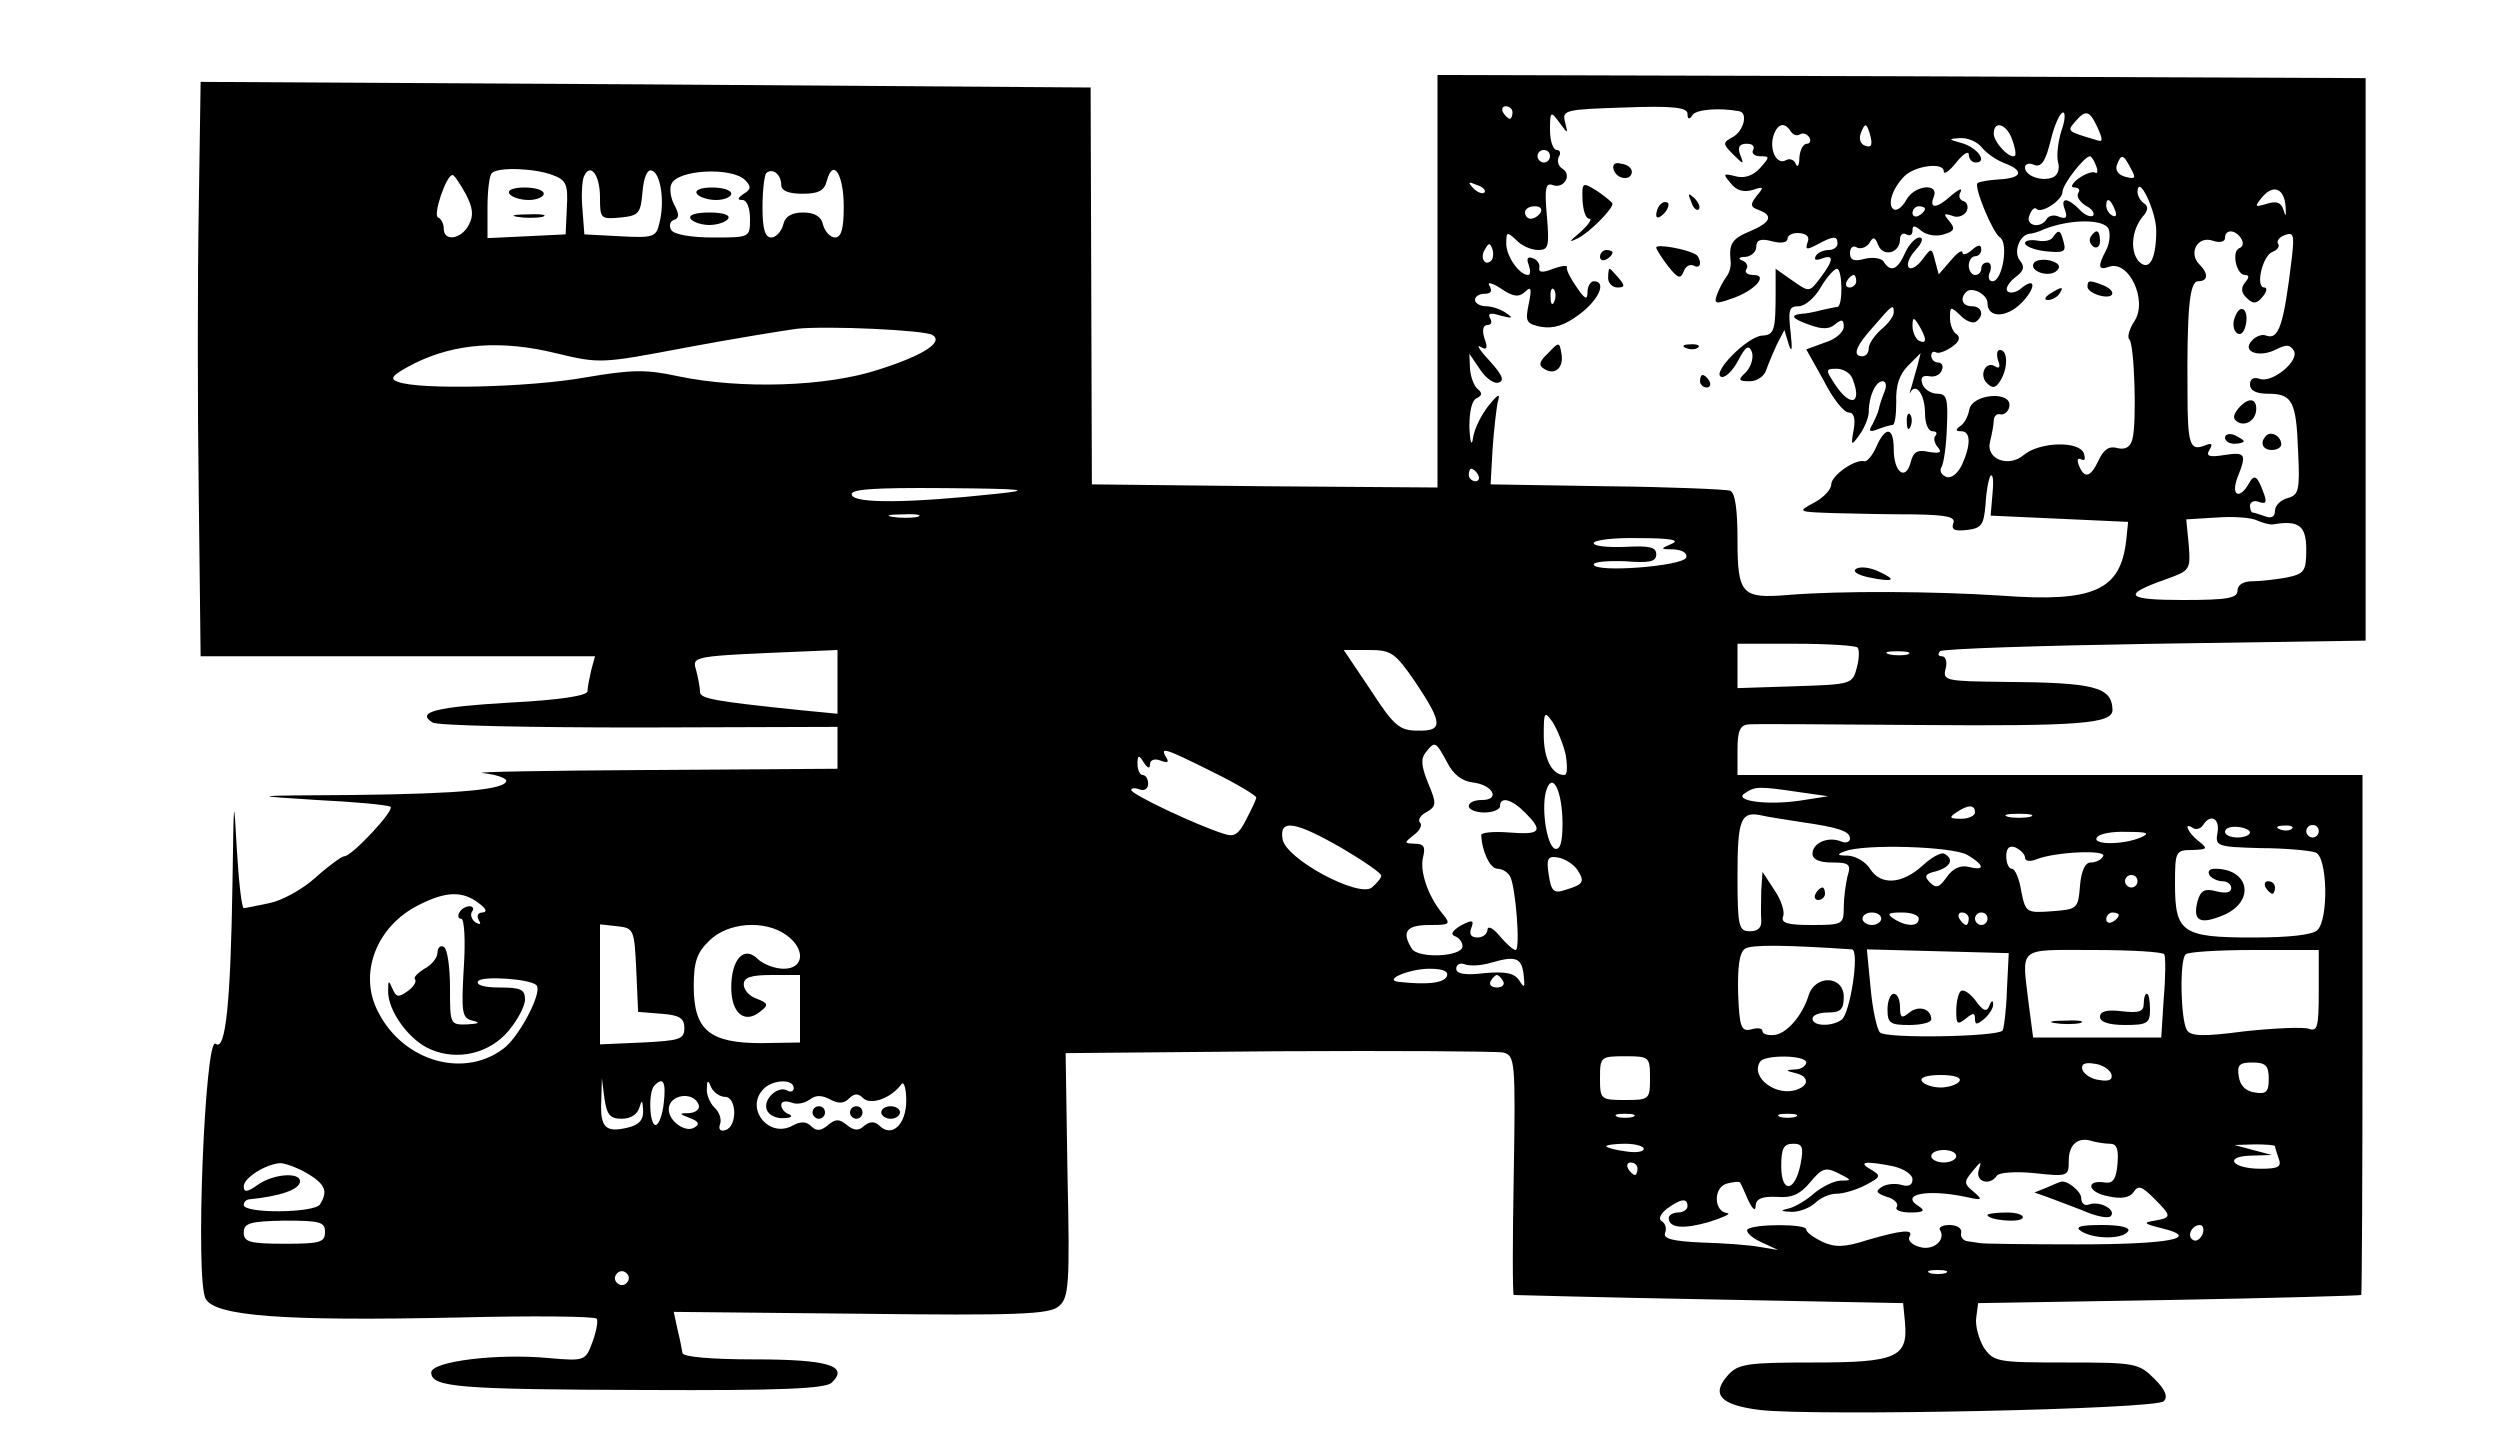<?xml version="1.0" standalone="no"?>
<!DOCTYPE svg PUBLIC "-//W3C//DTD SVG 20010904//EN"
 "http://www.w3.org/TR/2001/REC-SVG-20010904/DTD/svg10.dtd">
<svg version="1.0" xmlns="http://www.w3.org/2000/svg"
 width="400pt" height="233pt" viewBox="0 0 400 233"
 preserveAspectRatio="xMidYMid meet">

<g transform="translate(0,233) scale(0.1,-0.1)"
fill="#000000" stroke="none">
<path d="M2300 1880 l0 -330 -276 2 -277 3 -1 318 -1 317 -712 5 -712 4 -3
-202 c-2 -111 -2 -318 0 -459 l3 -258 316 0 315 0 -6 -22 c-3 -13 -6 -28 -6
-34 0 -7 -44 -14 -122 -18 -120 -7 -153 -15 -126 -32 7 -5 156 -8 331 -8 l317
1 0 -33 0 -34 -302 -2 c-167 -1 -286 -3 -265 -5 20 -2 37 -8 37 -12 0 -14 -70
-21 -245 -23 -167 -1 -168 -1 -58 -8 62 -3 115 -8 118 -11 6 -6 -62 -79 -74
-79 -4 0 -25 -15 -46 -34 -21 -19 -54 -37 -74 -41 -20 -4 -38 -8 -41 -8 -3 -1
-8 41 -11 93 -5 90 -5 87 -7 -51 -3 -194 -11 -272 -27 -259 -17 14 -33 -377
-16 -408 15 -28 125 -36 404 -30 119 3 219 2 222 -2 2 -4 -1 -21 -7 -37 -11
-30 -12 -31 -69 -26 -82 8 -189 -5 -189 -23 0 -24 46 -27 342 -28 217 -1 290
2 299 12 28 27 -7 37 -125 37 -68 0 -113 4 -114 10 -1 6 -4 22 -8 38 l-6 28
299 -3 c250 -3 303 -1 317 12 16 13 18 33 14 210 l-3 195 340 3 c187 1 349 0
360 -2 19 -5 20 -12 17 -196 -2 -104 -2 -191 0 -192 2 0 143 -4 313 -7 l310
-6 3 -31 c5 -56 -14 -64 -147 -64 -104 0 -120 -2 -136 -20 -28 -31 -13 -48 51
-56 87 -10 633 1 646 14 7 7 3 18 -15 36 -25 25 -31 26 -141 26 -111 0 -116 1
-132 24 -8 14 -14 35 -12 48 l3 23 305 5 c168 3 306 7 308 8 1 1 2 189 2 417
l0 415 -500 0 -500 0 0 40 c0 31 4 40 18 41 9 1 132 0 272 -1 256 -2 310 2
310 24 -1 37 -28 44 -174 45 -93 1 -98 2 -93 21 3 11 0 20 -6 20 -6 0 -7 3 -3
8 4 4 159 9 344 12 l337 5 0 450 0 450 -742 3 -743 2 0 -330z m120 270 c0 -5
-2 -10 -4 -10 -3 0 -8 5 -11 10 -3 6 -1 10 4 10 6 0 11 -4 11 -10z m280 -2 c0
-9 3 -10 8 -2 6 9 43 12 75 6 14 -3 7 -31 -10 -41 -17 -9 -17 -11 0 -28 17
-17 18 -17 11 0 -4 12 -1 17 11 17 9 0 13 -4 10 -10 -3 -5 2 -10 11 -10 16 0
16 -1 0 -19 -11 -12 -25 -17 -39 -13 -20 5 -21 4 -8 -11 9 -12 21 -15 35 -11
18 6 19 5 7 -9 -11 -14 -11 -18 3 -23 24 -9 19 -20 -14 -34 -29 -12 -34 -20
-31 -48 1 -8 -2 -19 -7 -25 -5 -7 -12 -20 -15 -29 -5 -14 -2 -15 23 -6 37 12
60 38 36 38 -10 0 -15 4 -12 9 4 5 0 12 -6 14 -8 3 -6 6 5 6 9 1 17 8 17 16 0
11 7 14 25 9 15 -4 25 -2 25 4 0 6 9 10 19 9 12 -1 17 -6 13 -15 -4 -12 -1
-12 16 -3 26 14 32 14 32 1 0 -5 -6 -10 -14 -10 -8 0 -18 -4 -21 -10 -3 -6 1
-7 9 -4 21 8 20 -2 -1 -30 -18 -24 -18 -24 -45 -5 l-27 19 0 -37 c0 -62 -2
-69 -22 -70 -24 -2 -81 -60 -65 -66 6 -2 18 9 27 26 12 23 17 26 22 14 3 -9
-1 -23 -9 -32 -14 -13 -13 -15 6 -15 11 0 23 8 26 18 3 9 11 28 17 41 l12 23
7 -23 c5 -15 6 -8 3 19 -4 36 -3 42 13 42 10 0 26 14 35 30 10 17 22 30 26 30
9 0 10 -59 1 -61 -3 0 -14 -3 -25 -5 -11 -3 -26 -6 -32 -6 -20 -2 -16 -8 13
-18 19 -7 31 -7 40 1 11 9 14 8 14 -4 0 -8 -13 -20 -30 -25 l-30 -11 28 -50
c14 -28 32 -51 40 -51 8 0 11 -9 8 -27 -5 -27 -4 -27 9 -9 8 11 15 28 15 37 0
25 11 49 22 49 6 0 7 -8 3 -17 -4 -10 -8 -22 -9 -28 -1 -5 -6 -16 -10 -24 -7
-11 -5 -13 8 -8 10 4 21 7 24 7 4 0 6 17 6 37 -1 26 5 44 19 58 l20 20 -5 -20
c-3 -11 -8 -27 -10 -35 -3 -8 -3 -12 -1 -7 9 15 23 -5 23 -34 0 -16 5 -29 12
-29 6 0 8 -3 5 -7 -4 -3 -2 -12 3 -18 8 -9 4 -11 -14 -8 -18 4 -25 0 -29 -17
-8 -30 -27 -16 -27 21 0 36 -13 38 -28 4 -6 -14 -15 -24 -19 -23 -15 4 -53
-23 -53 -37 0 -8 -12 -21 -27 -29 -28 -15 -27 -15 32 -17 33 -1 91 -2 128 -2
53 -1 67 -4 62 -15 -3 -10 3 -12 22 -10 24 3 27 8 30 42 1 21 5 41 8 45 4 3 5
-10 3 -29 l-3 -35 110 -5 110 -5 -3 -29 c-9 -81 -52 -100 -200 -89 -108 7
-258 8 -342 1 -73 -6 -80 1 -80 88 0 51 -4 76 -12 79 -7 2 -96 6 -198 7 l-185
3 3 55 c2 30 6 64 8 75 5 17 2 16 -15 -5 -11 -14 -22 -36 -24 -50 -2 -15 -5
-9 -6 17 0 25 4 43 12 46 8 4 9 8 2 14 -6 4 -12 19 -13 33 l-1 24 17 -25 c9
-14 23 -24 30 -21 10 3 5 13 -15 35 -15 16 -22 27 -14 22 10 -6 12 -2 6 14 -4
13 -2 21 5 21 6 0 8 5 4 11 -4 8 1 9 17 4 19 -5 21 -4 9 4 -8 6 -23 11 -32 11
-10 0 -18 5 -18 10 0 6 7 10 16 10 10 0 12 5 7 13 -4 6 4 5 19 -5 19 -13 28
-14 38 -5 10 10 11 5 6 -19 -6 -29 -4 -32 20 -37 20 -3 37 2 61 20 32 24 44
53 23 53 -5 0 -10 -8 -10 -17 0 -14 -4 -12 -17 7 -10 14 -17 28 -16 32 2 4 -8
3 -22 -2 -17 -7 -24 -6 -22 2 1 6 -4 13 -11 15 -8 3 -10 -1 -6 -11 3 -9 3 -16
-1 -16 -14 0 -35 30 -35 50 0 19 1 20 16 6 8 -9 24 -16 35 -16 17 0 18 6 14
55 -4 43 -2 53 9 49 18 -7 32 16 16 26 -7 4 -9 13 -6 19 4 6 2 11 -3 11 -6 0
-11 14 -11 32 0 30 1 31 15 12 14 -19 14 -19 9 1 -5 19 1 20 95 23 78 3 101 0
101 -10z m598 -28 c-5 -17 -8 -39 -5 -50 3 -11 -1 -21 -9 -24 -18 -7 -44 3
-44 16 0 6 7 8 15 4 11 -4 18 6 26 39 6 25 15 45 20 45 4 0 3 -14 -3 -30z m58
6 c9 -20 9 -24 -2 -20 -47 14 -47 14 -34 29 17 20 23 19 36 -9z m-491 -6 c4
-6 10 -8 15 -5 5 3 11 1 15 -5 3 -5 1 -10 -4 -10 -6 0 -11 -10 -12 -22 0 -13
-3 -17 -6 -10 -2 6 -9 9 -15 6 -14 -9 -27 14 -21 37 6 21 18 25 28 9z m128 -9
c3 -13 1 -18 -9 -14 -7 2 -10 11 -7 19 7 19 10 18 16 -5z m226 -3 c5 -13 7
-25 5 -27 -7 -7 -34 21 -34 35 0 22 20 16 29 -8z m-48 -14 c7 -9 23 -20 36
-25 32 -12 29 -24 -8 -26 -18 -1 -33 -4 -35 -6 -6 -6 24 -79 36 -87 14 -9 4
-70 -12 -70 -6 0 -8 7 -4 15 3 8 1 15 -4 15 -6 0 -10 -4 -10 -10 0 -5 -4 -10
-10 -10 -5 0 -10 7 -10 15 0 8 5 15 10 15 6 0 10 5 10 11 0 8 -5 8 -15 -1 -8
-7 -15 -9 -15 -4 -1 5 -9 -1 -19 -13 l-19 -22 -6 22 c-5 21 -6 21 -20 2 -8
-11 -18 -17 -22 -13 -4 5 1 17 11 28 11 12 13 20 6 20 -6 0 -17 -11 -23 -25
-12 -27 -23 -31 -34 -14 -3 6 -17 8 -30 5 -18 -5 -24 -2 -24 9 0 9 5 13 11 9
6 -3 15 0 20 7 6 11 9 10 14 -3 8 -20 35 -13 35 9 0 8 5 11 10 8 6 -3 10 -1
10 6 0 9 3 9 15 -1 8 -6 23 -9 35 -5 17 5 19 9 9 21 -10 12 -9 13 4 9 8 -4 18
-1 23 6 4 7 2 15 -4 17 -7 2 -9 9 -5 15 3 7 -3 4 -14 -5 -24 -22 -37 -23 -29
-3 9 23 -31 19 -44 -5 -6 -11 -15 -18 -20 -15 -11 7 -2 34 17 53 17 17 63 23
63 8 0 -6 9 0 20 14 11 14 20 19 20 13 0 -7 5 -13 11 -13 20 0 3 24 -22 31
-22 6 -22 7 -3 8 12 1 28 -6 35 -15z m-691 -14 c0 -5 -4 -10 -10 -10 -5 0 -10
5 -10 10 0 6 5 10 10 10 6 0 10 -4 10 -10z m874 -16 c3 -8 2 -13 -2 -10 -4 2
-16 -2 -27 -10 -10 -8 -13 -14 -6 -14 7 0 10 -4 6 -9 -3 -6 3 -14 12 -20 10
-5 15 -12 12 -16 -4 -3 -14 1 -22 10 -20 20 -31 19 -23 -1 4 -12 2 -15 -9 -11
-8 4 -17 2 -20 -3 -10 -17 -35 -11 -28 5 3 9 8 14 11 11 8 -9 42 14 42 27 0
12 35 57 44 57 2 0 7 -7 10 -16z m55 -3 c9 -16 8 -18 -8 -14 -12 3 -17 11 -14
19 7 18 10 18 22 -5z m-2525 -11 c22 -8 25 -15 23 -52 l-2 -43 -62 -3 -63 -3
0 49 c0 27 3 52 7 55 9 10 68 8 97 -3z m76 -36 c0 -34 1 -35 33 -32 29 3 32 6
35 41 2 24 8 37 15 34 14 -4 21 -50 12 -84 -5 -22 -9 -24 -63 -21 l-57 3 -3
39 c-2 21 -1 45 2 53 10 24 26 4 26 -33z m232 28 c10 -10 10 -15 -2 -22 -10
-7 -11 -10 -2 -10 7 0 12 -13 12 -30 0 -30 0 -30 -59 -30 -36 0 -63 5 -67 12
-4 6 -2 14 4 16 9 3 9 9 1 24 -6 11 -8 26 -5 33 9 24 97 28 118 7z m58 -8 c0
-9 11 -14 34 -14 26 0 35 5 39 21 10 37 27 10 27 -42 0 -35 -4 -49 -14 -49 -7
0 -16 9 -19 20 -3 14 -14 20 -32 20 -18 0 -29 -6 -32 -20 -3 -11 -12 -20 -19
-20 -10 0 -14 14 -14 48 0 27 3 52 6 55 10 9 24 -2 24 -19z m-505 -14 c12 -23
13 -35 5 -50 -12 -23 -40 -27 -40 -6 0 8 -4 16 -9 18 -9 3 13 68 23 68 3 0 12
-14 21 -30z m1630 2 c-3 -3 -11 0 -18 7 -9 10 -8 11 6 5 10 -3 15 -9 12 -12z
m1075 -61 c0 -47 -12 -67 -29 -48 -13 17 -10 49 7 70 9 10 10 17 2 22 -5 3
-10 12 -10 18 1 30 30 -31 30 -62z m207 38 c1 -15 0 -17 -3 -6 -4 13 -11 16
-27 11 -20 -6 -20 -5 -8 10 18 22 36 15 38 -15z m-273 -5 c3 -8 2 -12 -4 -9
-6 3 -10 10 -10 16 0 14 7 11 14 -7z m-919 -4 c-3 -5 -10 -10 -16 -10 -5 0 -9
5 -9 10 0 6 7 10 16 10 8 0 12 -4 9 -10z m615 6 c0 -3 -4 -8 -10 -11 -5 -3
-10 -1 -10 4 0 6 5 11 10 11 6 0 10 -2 10 -4z m294 -33 c3 -8 1 -23 -4 -33
-14 -26 -13 -33 4 -27 32 12 63 -54 41 -87 -8 -12 -12 -26 -8 -29 8 -8 12
-132 5 -159 -3 -13 -11 -18 -24 -15 -13 4 -22 -2 -30 -19 -13 -28 -23 -31 -32
-8 -3 8 -2 12 4 9 6 -3 7 1 4 10 -8 20 -71 18 -96 -3 -25 -21 -61 -6 -54 21 3
12 6 28 6 34 0 7 5 12 11 10 6 -1 13 5 14 13 4 25 -59 20 -64 -5 -2 -11 -8
-23 -15 -27 -8 -6 -7 -8 2 -8 15 0 16 -21 1 -54 -7 -14 -17 -22 -25 -19 -8 3
-11 10 -8 15 4 6 8 34 9 64 2 46 0 54 -15 54 -10 0 -21 7 -24 15 -4 11 0 15
11 13 9 -2 18 3 20 10 3 6 0 12 -6 12 -6 0 -11 5 -11 11 0 5 3 8 8 5 4 -2 15
2 25 9 12 8 14 15 8 20 -6 3 -11 15 -11 26 0 19 1 19 16 5 8 -9 20 -14 25 -11
14 9 11 25 -6 25 -15 0 -20 12 -9 23 9 9 34 -4 34 -18 0 -24 30 -24 54 0 24
24 24 44 -1 23 -7 -6 -17 -8 -21 -4 -4 4 2 14 12 22 14 10 16 17 8 27 -11 13
-1 41 15 43 4 0 15 3 23 7 42 17 98 17 104 0z m212 -15 c4 -6 3 -13 -3 -15
-13 -5 -5 -43 9 -43 7 0 7 -4 0 -12 -7 -9 -6 -17 3 -25 10 -10 16 -9 25 2 7 8
8 15 3 15 -15 0 -3 51 13 57 8 3 12 9 9 13 -3 4 2 11 11 14 14 5 15 0 11 -36
-13 -109 -21 -132 -41 -125 -6 3 -17 -1 -23 -8 -17 -18 12 -28 39 -14 16 8 22
8 28 -2 10 -16 -35 -53 -55 -45 -9 3 -15 0 -15 -9 0 -10 10 -15 29 -15 39 0
45 -12 48 -93 3 -62 1 -69 -17 -74 -11 -3 -20 -12 -20 -20 0 -10 -6 -13 -16
-9 -9 3 -18 6 -20 6 -2 0 -4 5 -4 11 0 6 7 9 14 6 11 -4 13 -1 9 11 -11 31
-16 35 -25 18 -15 -26 -29 -19 -18 10 15 38 13 41 -21 36 -24 -4 -30 -2 -24 8
6 10 4 12 -8 7 -23 -9 -27 2 -27 84 -1 133 3 179 17 179 16 0 17 12 2 27 -18
18 -3 46 21 38 11 -4 20 -2 20 4 0 15 17 14 26 -1z m-1200 -35 c-10 -10 -19 5
-10 18 6 11 8 11 12 0 2 -7 1 -15 -2 -18z m584 -33 c0 -5 -5 -10 -11 -10 -5 0
-7 5 -4 10 3 6 8 10 11 10 2 0 4 -4 4 -10z m-483 -32 c-3 -8 -6 -5 -6 6 -1 11
2 17 5 13 3 -3 4 -12 1 -19z m543 -18 c0 -6 -9 -18 -20 -27 -11 -10 -20 -23
-20 -30 0 -7 -4 -13 -10 -13 -17 0 -11 16 18 48 30 35 32 36 32 22z m50 -43
c0 -5 -4 -5 -10 -2 -5 3 -10 14 -10 23 0 15 2 15 10 2 5 -8 10 -19 10 -23z
m-1588 7 c18 -11 -13 -32 -85 -55 -84 -28 -222 -32 -322 -11 -51 11 -73 11
-149 -2 -90 -16 -266 -20 -299 -7 -15 5 -10 11 27 30 65 32 139 37 225 16 71
-17 72 -17 209 9 75 14 155 27 177 30 49 5 204 -2 217 -10z m1472 -70 c16 -40
-3 -47 -28 -9 -16 24 -15 25 3 25 10 0 22 -7 25 -16z m-599 -154 c3 -5 1 -10
-4 -10 -6 0 -11 5 -11 10 0 6 2 10 4 10 3 0 8 -4 11 -10z m-770 -30 c-139 -15
-228 -16 -232 -2 -4 9 30 12 149 11 128 -1 141 -3 83 -9z m-127 -37 c-10 -2
-28 -2 -40 0 -13 2 -5 4 17 4 22 1 32 -1 23 -4z m2169 -12 c41 7 53 -2 53 -40
0 -35 -3 -39 -31 -45 -17 -3 -42 -6 -55 -6 -15 0 -24 -6 -24 -15 0 -12 -16
-15 -87 -15 -92 0 -99 8 -28 33 39 14 40 15 37 55 l-4 41 49 3 c26 2 56 0 65
-5 9 -4 21 -7 25 -6z m-962 -31 c-19 -8 -19 -9 3 -9 14 -1 22 -6 20 -13 -5
-14 -148 -25 -148 -11 0 4 22 6 50 5 39 -3 50 -1 50 11 0 12 -11 14 -50 12
-27 -1 -50 1 -50 6 0 5 33 9 73 8 49 0 66 -3 52 -9z m297 -166 c3 -3 3 -17 -1
-32 -7 -27 -9 -27 -99 -30 l-92 -3 0 36 0 35 93 0 c52 0 96 -3 99 -6z m-1632
-55 l0 -51 -62 6 c-134 14 -158 18 -158 29 0 7 -3 22 -6 34 -7 24 -9 23 179
31 l47 2 0 -51z m925 -1 c44 -66 44 -78 3 -77 -29 0 -38 8 -75 65 l-43 64 40
0 c36 0 42 -4 75 -52z m788 45 c-7 -2 -21 -2 -30 0 -10 3 -4 5 12 5 17 0 24
-2 18 -5z m-548 -160 c3 -18 3 -33 -2 -33 -20 0 -33 26 -33 64 0 37 1 39 14
21 7 -11 17 -35 21 -52z m-190 -12 c10 -20 24 -31 42 -33 32 -4 44 -28 14 -28
-12 0 -21 -4 -21 -10 0 -5 11 -10 25 -10 14 0 25 5 25 10 0 16 18 12 40 -10
30 -30 25 -36 -25 -32 -25 2 -45 0 -45 -4 1 -26 14 -54 26 -54 7 0 16 -5 20
-12 9 -15 17 -118 9 -118 -4 0 -15 10 -26 23 -10 12 -18 16 -19 10 0 -7 -7
-13 -16 -13 -10 0 -14 5 -10 15 5 13 2 14 -17 4 -13 -8 -17 -14 -9 -17 6 -2
12 -9 12 -16 0 -17 -71 -20 -81 -4 -17 27 -9 38 28 38 33 0 35 1 21 18 -23 28
-37 68 -31 91 4 16 1 21 -13 21 -18 1 -18 1 -2 14 10 7 14 16 10 20 -4 4 1 12
11 17 15 9 16 13 2 46 -11 27 -12 39 -4 49 15 19 16 18 34 -15z m-375 -16 c39
-19 70 -38 70 -41 0 -3 -7 -18 -16 -35 -12 -24 -19 -29 -36 -23 -42 13 -148
63 -148 70 0 3 6 4 13 1 8 -3 14 1 14 9 0 8 -4 14 -9 14 -4 0 -8 8 -8 18 0 14
2 15 10 2 6 -9 10 -11 10 -3 0 7 7 10 17 6 11 -4 14 -3 9 5 -11 18 -2 15 74
-23z m560 -83 c0 -31 -4 -42 -12 -40 -14 5 -23 71 -13 96 10 27 25 -6 25 -56z
m376 51 l49 -7 -45 -7 c-54 -8 -108 0 -88 12 16 11 23 11 84 2z m284 -33 c0
-5 -10 -10 -22 -10 -19 0 -20 2 -8 10 19 13 30 13 30 0z m-280 -15 c63 -9 80
-15 80 -27 0 -5 -7 -8 -15 -4 -21 8 -45 -3 -45 -20 0 -9 11 -14 31 -14 28 0
31 -3 25 -22 -3 -13 -6 -35 -6 -50 0 -27 -2 -28 -51 -28 -39 0 -50 3 -46 14 3
7 -3 26 -14 42 l-19 29 -2 -30 c0 -16 -1 -38 0 -47 1 -12 -5 -18 -18 -18 -18
0 -20 7 -20 89 0 91 5 104 40 96 8 -2 35 -6 60 -10z m368 8 c-10 -2 -26 -2
-35 0 -10 3 -2 5 17 5 19 0 27 -2 18 -5z m300 -25 c-4 -22 -1 -23 69 -25 40 0
80 -4 88 -7 19 -7 21 -106 3 -124 -8 -8 -46 -12 -104 -12 -113 0 -124 8 -124
86 0 52 1 54 28 54 24 1 25 2 10 14 -18 14 -25 32 -9 21 5 -3 12 -1 16 5 12
19 27 10 23 -12z m-1401 -25 c34 -20 63 -40 63 -44 0 -4 -7 -12 -15 -19 -21
-17 -139 46 -143 78 -5 32 20 28 95 -15z m1453 25 c0 -4 -9 -8 -20 -8 -11 0
-20 4 -20 9 0 6 9 9 20 8 11 -1 20 -5 20 -9z m67 6 c-3 -3 -12 -4 -19 -1 -8 3
-5 6 6 6 11 1 17 -2 13 -5z m43 -4 c0 -5 -4 -10 -10 -10 -5 0 -10 5 -10 10 0
6 5 10 10 10 6 0 10 -4 10 -10z m-285 -10 c-28 -12 -78 -12 -70 0 3 6 25 10
48 9 33 0 38 -2 22 -9z m-277 -28 c27 -16 29 -26 2 -19 -13 3 -25 -2 -35 -16
-12 -17 -17 -19 -27 -9 -10 10 -8 14 10 18 23 7 29 19 13 28 -5 3 -21 -6 -35
-19 -33 -30 -67 -32 -84 -5 -7 11 -22 20 -35 21 -18 0 -19 2 -5 7 30 12 172 8
196 -6z m92 -4 c0 -6 8 -7 18 -3 29 12 114 16 107 5 -3 -6 -12 -10 -20 -10 -9
0 -15 -14 -17 -37 -3 -37 -4 -38 -45 -41 -41 -3 -42 -2 -49 32 -3 20 -10 36
-15 36 -5 0 -9 9 -9 20 0 13 5 18 15 14 8 -4 15 -11 15 -16z m-716 -20 c12
-19 10 -23 -20 -32 -18 -6 -22 -2 -26 24 -4 26 -2 31 15 28 11 -2 25 -11 31
-20z m896 -18 c0 -5 -4 -10 -10 -10 -5 0 -10 5 -10 10 0 6 5 10 10 10 6 0 10
-4 10 -10z m-2654 -35 c12 -9 14 -14 6 -15 -7 0 -10 -5 -6 -12 4 -7 3 -8 -5
-4 -6 4 -9 12 -6 17 4 5 2 9 -4 9 -5 0 -13 -4 -16 -10 -3 -5 -2 -10 3 -10 5 0
7 -36 4 -79 -4 -71 -3 -80 14 -84 13 -3 11 -5 -8 -6 -28 -1 -28 0 -28 58 0 33
-4 63 -10 66 -5 3 -10 -1 -10 -9 0 -8 -9 -20 -21 -26 -11 -7 -18 -14 -15 -17
3 -3 -2 -12 -12 -19 -14 -10 -18 -10 -24 4 -6 14 -7 14 -7 -3 -1 -32 34 -80
68 -94 44 -19 95 -6 125 30 14 17 26 39 26 50 0 16 -7 19 -41 19 -24 0 -38 4
-34 10 5 9 82 4 93 -6 11 -9 -24 -77 -49 -99 -63 -52 -163 -25 -204 56 -32 61
-3 137 65 171 43 22 70 23 96 3z m2244 -25 c0 -5 -7 -10 -15 -10 -8 0 -15 5
-15 10 0 6 7 10 15 10 8 0 15 -4 15 -10z m60 0 c0 -13 -20 -13 -40 0 -12 8 -9
10 13 10 15 0 27 -4 27 -10z m80 0 c0 -5 -2 -10 -4 -10 -3 0 -8 5 -11 10 -3 6
-1 10 4 10 6 0 11 -4 11 -10z m30 0 c0 -5 -4 -10 -10 -10 -5 0 -10 5 -10 10 0
6 5 10 10 10 6 0 10 -4 10 -10z m210 6 c0 -3 -4 -8 -10 -11 -5 -3 -10 -1 -10
4 0 6 5 11 10 11 6 0 10 -2 10 -4z m-2372 -88 l3 -67 37 -3 c29 -2 37 -7 37
-23 0 -18 -8 -20 -67 -23 l-68 -3 0 96 0 96 28 -3 c26 -3 27 -5 30 -70z m240
56 c31 -22 29 -54 -4 -54 -14 0 -32 7 -41 15 -22 23 -43 1 -43 -45 0 -42 22
-59 47 -38 13 10 12 13 -6 20 -12 4 -21 14 -21 23 0 11 11 15 45 15 l45 0 0
-54 0 -54 -62 -1 c-83 0 -108 21 -108 91 0 39 5 54 25 73 29 29 88 34 123 9z
m1705 -23 c13 -1 -3 -105 -17 -113 -16 -11 -46 -10 -46 2 0 6 11 10 25 10 20
0 25 5 25 25 0 34 -45 36 -56 3 -10 -33 -36 -63 -56 -64 -10 -1 -18 2 -18 6 0
5 -8 6 -18 3 -16 -4 -19 3 -21 58 -1 42 2 65 11 71 10 7 67 6 171 -1z m248
-66 c-1 -33 -5 -62 -7 -64 -10 -10 -186 -13 -196 -3 -5 5 -12 37 -15 71 l-6
62 114 -3 113 -3 -3 -60z m252 58 c2 -5 2 -36 -1 -70 l-4 -63 -103 0 -102 0
-7 53 c-11 94 -20 87 103 87 61 0 112 -3 114 -7z m247 -59 c0 -57 -2 -65 -16
-60 -9 3 -55 1 -102 -4 -68 -9 -87 -8 -93 2 -10 16 -12 112 -2 121 3 4 53 7
110 7 l103 0 0 -66z m-1272 25 c2 -19 1 -21 -7 -8 -8 12 -21 15 -56 12 -31 -4
-45 -1 -45 7 0 7 6 10 14 7 8 -3 27 -2 43 3 38 11 48 8 51 -21z m-123 -1 c-5
-11 -31 -14 -77 -9 -26 3 17 21 49 21 22 0 31 -4 28 -12z m90 -8 c3 -5 -1 -10
-10 -10 -9 0 -13 5 -10 10 3 6 8 10 10 10 2 0 7 -4 10 -10z m235 -155 c0 -34
-1 -35 -40 -35 -39 0 -40 1 -40 35 0 34 1 35 40 35 39 0 40 -1 40 -35z m250
25 c0 -5 -8 -11 -17 -11 -17 -1 -17 -2 0 -6 21 -5 22 -19 3 -26 -33 -13 -76
19 -60 44 7 12 74 11 74 -1z m488 -18 c3 -9 -3 -13 -19 -10 -12 1 -24 9 -27
16 -3 9 3 13 19 10 12 -1 24 -9 27 -16z m252 -8 c0 -21 -4 -25 -22 -22 -15 2
-24 11 -26 26 -3 18 1 22 22 22 21 0 26 -5 26 -26z m-495 -4 c-3 -5 -17 -10
-30 -10 -13 0 -27 5 -30 10 -4 6 8 10 30 10 22 0 34 -4 30 -10z m-2140 -60
c14 0 25 7 28 18 4 13 5 12 6 -4 1 -16 -7 -24 -24 -28 -36 -9 -45 0 -43 42 l1
37 4 -32 c4 -27 9 -33 28 -33z m67 25 c-2 -19 -8 -35 -13 -35 -10 0 -12 53 -2
63 14 15 19 6 15 -28z m98 10 c19 0 20 -47 1 -53 -8 -3 -12 1 -9 9 3 8 -1 20
-9 27 -7 7 -13 21 -12 30 0 14 2 15 7 2 4 -8 14 -15 22 -15z m110 14 c0 -5 -5
-7 -10 -4 -15 9 -40 -14 -33 -31 3 -8 15 -14 27 -13 11 0 15 3 9 6 -7 2 -13 9
-13 15 0 6 7 7 16 4 9 -4 22 -1 30 5 9 7 19 7 32 0 13 -7 22 -7 30 1 9 9 15 9
23 1 12 -12 45 0 61 22 4 6 8 -6 8 -26 0 -38 -23 -60 -43 -40 -7 7 -15 7 -24
0 -9 -9 -17 -8 -28 1 -12 10 -18 10 -30 0 -12 -10 -19 -10 -27 -2 -8 8 -17 8
-30 1 -38 -21 -77 28 -46 59 15 15 48 16 48 1z m-152 -27 c2 -7 -5 -12 -15
-13 -17 0 -17 -1 1 -8 14 -5 16 -10 7 -15 -14 -9 -41 10 -41 29 0 24 40 30 48
7z m1495 -19 c-7 -2 -19 -2 -25 0 -7 3 -2 5 12 5 14 0 19 -2 13 -5z m260 0
c-7 -2 -19 -2 -25 0 -7 3 -2 5 12 5 14 0 19 -2 13 -5z m503 -43 c11 0 14 -9
12 -32 -2 -24 -7 -32 -20 -30 -32 5 -28 -16 5 -22 22 -5 35 -2 41 7 7 11 13 9
32 -10 29 -29 29 -31 2 -36 -20 -3 -18 -5 10 -12 66 -16 13 -26 -134 -26 -82
0 -152 1 -156 2 -5 1 -14 2 -20 3 -7 1 -12 7 -10 14 1 7 -7 12 -19 12 -11 0
-18 -4 -15 -8 10 -16 -11 -34 -33 -27 -12 3 -19 11 -16 16 8 13 -12 11 -67 -5
-37 -12 -52 -12 -72 -3 -14 7 -26 15 -26 20 0 9 -84 9 -94 0 -3 -4 6 -13 21
-20 l28 -13 -30 5 c-16 3 -58 6 -93 7 -45 2 -61 6 -58 15 3 7 1 15 -5 19 -6 3
-3 11 8 20 22 16 33 18 33 4 0 -5 -7 -10 -15 -10 -8 0 -15 -4 -15 -9 0 -16 24
-18 65 -6 22 7 35 13 29 14 -22 2 -23 40 -2 47 11 3 21 4 22 2 1 -1 7 -14 13
-28 7 -15 12 -19 12 -9 1 11 10 15 34 14 24 -2 37 4 53 23 19 23 25 25 45 15
22 -11 23 -12 3 -12 -11 -1 -29 -10 -41 -20 -11 -10 -29 -21 -39 -24 -17 -4
-16 -5 3 -6 12 0 28 6 37 14 8 8 23 15 34 15 11 0 32 6 47 14 25 13 25 15 8
25 -21 12 -9 14 36 5 17 -4 31 -13 31 -21 0 -9 -6 -12 -17 -9 -10 3 -24 2 -32
-3 -11 -7 -9 -10 8 -16 12 -3 19 -11 16 -16 -4 -5 6 -9 22 -9 21 0 24 3 13 10
-31 19 13 28 75 15 27 -6 28 -5 13 8 -16 13 -16 16 -2 33 14 17 15 17 10 2 -6
-19 18 -26 29 -9 3 5 30 7 60 4 54 -6 55 -5 55 20 0 26 15 39 38 31 8 -2 20
-4 28 -4z m-746 -8 c0 -5 -13 -7 -30 -4 -16 2 -30 6 -30 8 0 2 14 4 30 4 17 0
30 -4 30 -8z m251 -24 c-9 -46 -31 -48 -31 -4 0 29 4 36 19 36 15 0 17 -5 12
-32z m759 28 c0 -2 3 -11 6 -20 5 -13 -1 -16 -29 -16 -46 0 -60 20 -15 21 l33
1 -30 8 -30 8 33 1 c17 0 32 -1 32 -3z m-510 -16 c0 -5 -9 -10 -20 -10 -11 0
-20 5 -20 10 0 6 9 10 20 10 11 0 20 -4 20 -10z m-2639 -27 c30 -18 34 -29 21
-50 -9 -14 -122 -15 -122 -1 0 4 3 8 8 9 51 5 82 16 82 29 0 15 -43 12 -68 -6
-17 -12 -22 -12 -22 -2 0 13 34 35 58 37 8 0 27 -7 43 -16z m2129 7 c0 -5 -2
-10 -4 -10 -3 0 -8 5 -11 10 -3 6 -1 10 4 10 6 0 11 -4 11 -10z m-2100 -101
c0 -17 -8 -19 -65 -19 -56 0 -65 3 -65 18 0 15 10 18 65 19 57 0 65 -2 65 -18z
m3004 -4 c-4 -8 -10 -12 -15 -9 -11 6 -2 24 11 24 5 0 7 -7 4 -15z m-2520 -76
c-3 -5 -10 -7 -15 -3 -5 3 -7 10 -3 15 3 5 10 7 15 3 5 -3 7 -10 3 -15z m2109
14 c-7 -2 -19 -2 -25 0 -7 3 -2 5 12 5 14 0 19 -2 13 -5z"/>
<path d="M2582 2058 c5 -15 28 -18 29 -3 0 6 -7 12 -17 13 -10 3 -15 -1 -12
-10z"/>
<path d="M2532 2010 c1 -17 5 -30 11 -30 5 0 -1 -9 -14 -21 -19 -16 -20 -18
-4 -10 18 9 55 46 55 55 0 2 -11 11 -24 20 -24 15 -25 15 -24 -14z"/>
<path d="M2706 2007 c3 -10 9 -15 12 -12 3 3 0 11 -7 18 -10 9 -11 8 -5 -6z"/>
<path d="M2657 2003 c-4 -3 -7 -11 -7 -17 0 -6 5 -5 12 2 6 6 9 14 7 17 -3 3
-9 2 -12 -2z"/>
<path d="M2650 1934 c0 -3 9 -17 19 -30 16 -20 20 -21 25 -8 3 8 10 12 16 9 5
-3 10 -2 10 4 0 5 -3 12 -7 14 -16 9 -63 17 -63 11z"/>
<path d="M2560 1919 c0 -5 5 -7 10 -4 6 3 10 8 10 11 0 2 -4 4 -10 4 -5 0 -10
-5 -10 -11z"/>
<path d="M2573 1885 c0 -8 7 -15 15 -15 12 0 12 3 2 15 -7 8 -13 15 -15 15 -1
0 -2 -7 -2 -15z"/>
<path d="M2477 1765 c-15 -14 -16 -20 -5 -26 17 -10 31 4 26 27 -3 17 -4 17
-21 -1z"/>
<path d="M2698 1773 c7 -3 16 -2 19 1 4 3 -2 6 -13 5 -11 0 -14 -3 -6 -6z"/>
<path d="M2720 1720 c0 -5 5 -10 11 -10 5 0 7 5 4 10 -3 6 -8 10 -11 10 -2 0
-4 -4 -4 -10z"/>
<path d="M3051 1654 c0 -11 3 -14 6 -6 3 7 2 16 -1 19 -3 4 -6 -2 -5 -13z"/>
<path d="M2970 1420 c-7 -4 2 -10 21 -14 40 -8 45 -4 14 10 -13 6 -28 8 -35 4z"/>
<path d="M815 2020 c3 -5 17 -10 31 -10 13 0 24 5 24 10 0 6 -14 10 -31 10
-17 0 -28 -4 -24 -10z"/>
<path d="M828 1983 c12 -2 30 -2 40 0 9 3 -1 5 -23 4 -22 0 -30 -2 -17 -4z"/>
<path d="M1115 2020 c3 -5 17 -10 31 -10 13 0 24 5 24 10 0 6 -14 10 -31 10
-17 0 -28 -4 -24 -10z"/>
<path d="M1105 1980 c3 -5 17 -10 30 -10 13 0 27 5 30 10 4 6 -8 10 -30 10
-22 0 -34 -4 -30 -10z"/>
<path d="M3285 1951 c-3 -6 -14 -8 -25 -6 -11 2 -20 0 -20 -4 0 -5 15 -11 33
-13 29 -3 33 -1 29 14 -5 20 -8 22 -17 9z"/>
<path d="M3345 1951 c-3 -5 -1 -12 5 -16 5 -3 10 1 10 9 0 18 -6 21 -15 7z"/>
<path d="M3254 1909 c-8 -13 25 -24 37 -12 7 7 3 12 -10 16 -12 3 -24 1 -27
-4z"/>
<path d="M3340 1871 c0 -5 9 -11 20 -14 24 -6 27 8 4 17 -21 8 -24 8 -24 -3z"/>
<path d="M3280 1860 c-9 -6 -10 -10 -3 -10 6 0 15 5 18 10 8 12 4 12 -15 0z"/>
<path d="M3197 1753 c4 -10 2 -14 -5 -9 -15 9 -26 -14 -13 -27 9 -9 14 -8 21
3 13 20 13 50 0 50 -5 0 -6 -7 -3 -17z"/>
<path d="M3576 1823 c-4 -9 -3 -20 2 -25 6 -6 12 -1 15 11 6 25 -8 38 -17 14z"/>
<path d="M3581 1676 c-8 -10 -9 -16 -1 -21 13 -8 30 3 30 21 0 18 -14 18 -29
0z"/>
<path d="M3560 1630 c0 -6 7 -10 15 -10 8 0 15 2 15 4 0 2 -7 6 -15 10 -8 3
-15 1 -15 -4z"/>
<path d="M3626 1633 c-11 -11 -6 -23 9 -23 8 0 15 4 15 9 0 13 -16 22 -24 14z"/>
<path d="M2905 900 c-3 -5 -1 -10 4 -10 6 0 11 5 11 10 0 6 -2 10 -4 10 -3 0
-8 -4 -11 -10z"/>
<path d="M3535 930 c3 -5 13 -10 21 -10 8 0 14 -5 14 -11 0 -7 -9 -9 -24 -5
-19 5 -25 1 -30 -16 -8 -32 4 -38 42 -22 51 22 41 74 -14 74 -9 0 -12 -4 -9
-10z"/>
<path d="M3625 910 c3 -5 8 -10 11 -10 2 0 4 5 4 10 0 6 -5 10 -11 10 -5 0 -7
-4 -4 -10z"/>
<path d="M3137 744 c-4 -4 -7 -18 -7 -32 0 -21 2 -22 15 -12 12 10 15 10 15 0
0 -10 3 -10 15 0 8 7 15 18 14 24 0 6 -3 5 -6 -3 -4 -11 -10 -9 -22 8 -9 12
-20 19 -24 15z"/>
<path d="M3020 715 c0 -22 4 -25 35 -25 19 0 35 4 35 9 0 17 -20 23 -35 11
-12 -10 -15 -9 -15 9 0 11 -4 21 -10 21 -5 0 -10 -11 -10 -25z"/>
<path d="M3430 724 c0 -13 -8 -15 -35 -12 -24 3 -35 0 -35 -9 0 -8 14 -13 40
-13 36 0 40 3 40 25 0 14 -2 25 -5 25 -3 0 -5 -7 -5 -16z"/>
<path d="M3288 693 c12 -2 30 -2 40 0 9 3 -1 5 -23 4 -22 0 -30 -2 -17 -4z"/>
<path d="M1300 550 c0 -5 5 -10 10 -10 6 0 10 5 10 10 0 6 -4 10 -10 10 -5 0
-10 -4 -10 -10z"/>
<path d="M1360 550 c0 -5 5 -10 10 -10 6 0 10 5 10 10 0 6 -4 10 -10 10 -5 0
-10 -4 -10 -10z"/>
<path d="M1410 550 c0 -5 7 -10 15 -10 8 0 15 5 15 10 0 6 -7 10 -15 10 -8 0
-15 -4 -15 -10z"/>
<path d="M3275 430 l-20 -8 20 -7 c11 -4 37 -14 58 -22 20 -9 40 -13 44 -9 10
10 -17 25 -34 19 -7 -3 -13 1 -13 10 0 11 -24 30 -33 26 -1 0 -11 -4 -22 -9z"/>
<path d="M3180 386 c0 -8 51 -13 56 -5 3 5 -9 9 -25 9 -17 0 -31 -2 -31 -4z"/>
<path d="M3330 360 c20 -13 67 -13 75 0 4 6 -12 10 -42 10 -35 0 -44 -3 -33
-10z"/>
</g>
</svg>
